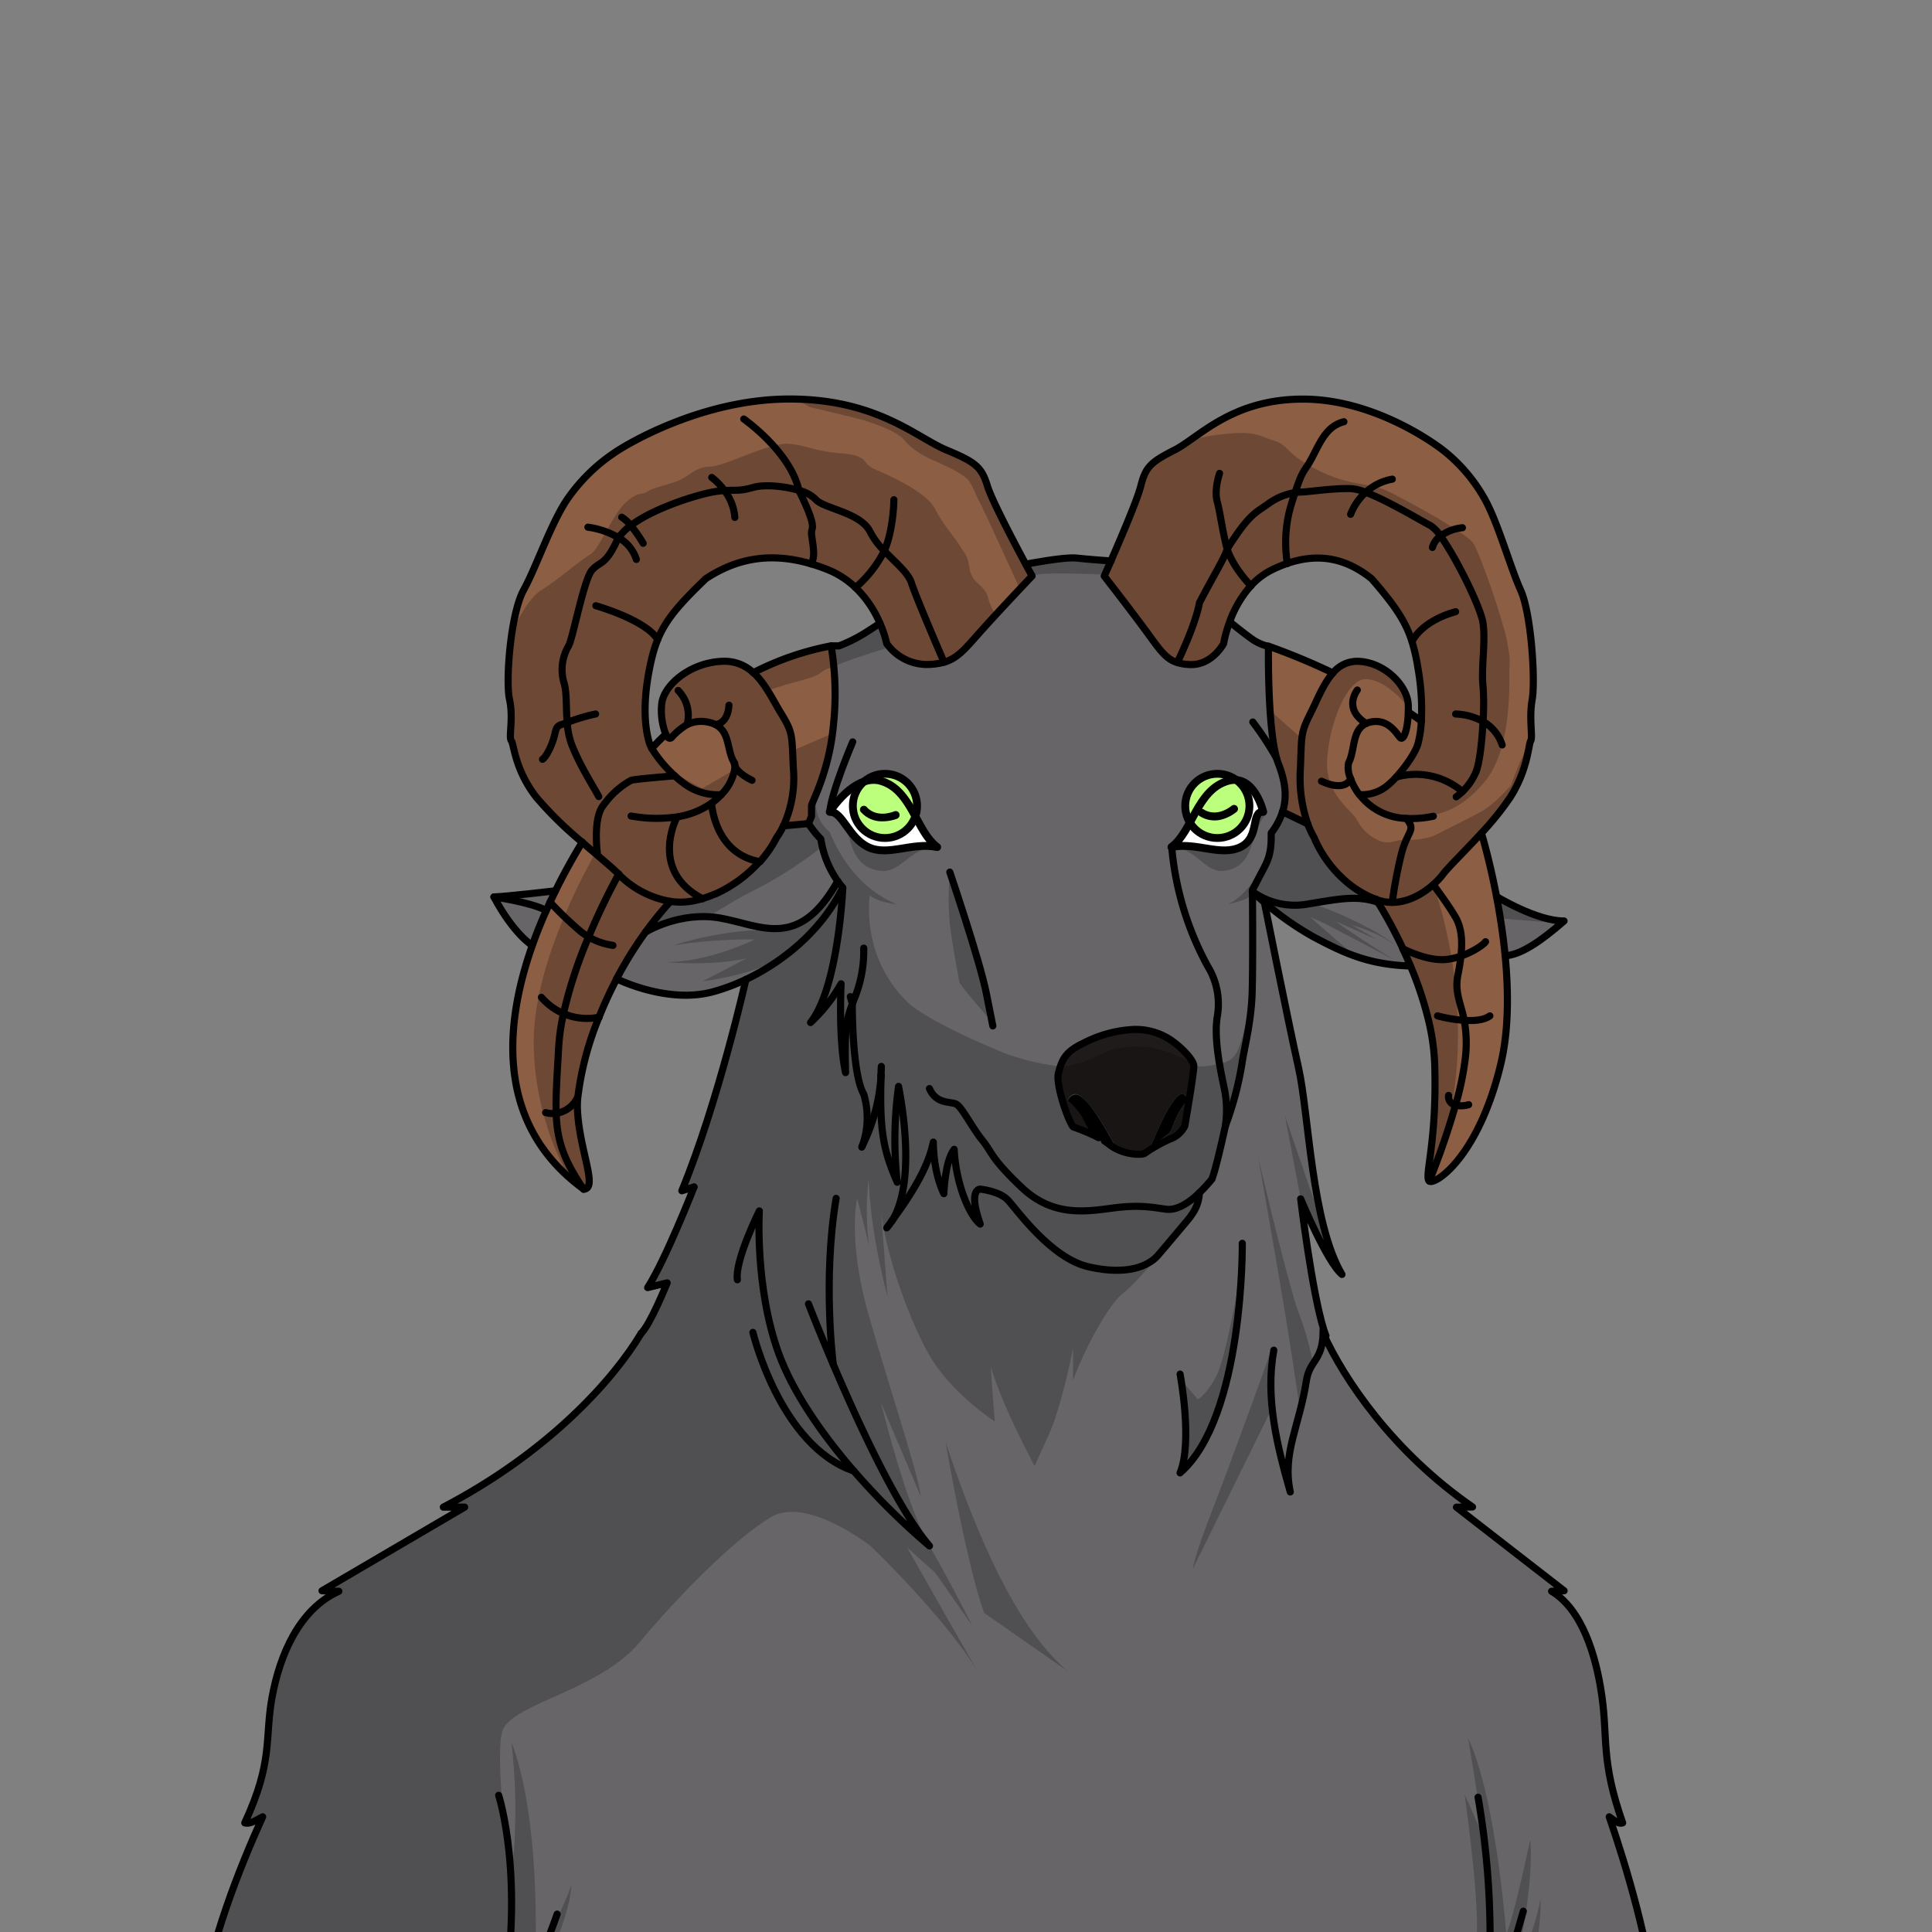 <svg xmlns="http://www.w3.org/2000/svg" xmlns:xlink="http://www.w3.org/1999/xlink" viewBox="0 0 432 432">
  <rect x="0" y="0" width="432" height="432" fill="#808080" stroke="none"/>
  <defs>
    <style>.BUNTAI_GOAT_BODY_BUNTAI_GOAT_BODY_12_cls-1,.BUNTAI_GOAT_BODY_BUNTAI_GOAT_BODY_12_cls-6{fill:none;stroke:#000;stroke-linecap:round;stroke-linejoin:round;}.BUNTAI_GOAT_BODY_BUNTAI_GOAT_BODY_12_cls-1{stroke-width:1.75px;}.BUNTAI_GOAT_BODY_BUNTAI_GOAT_BODY_12_cls-2{isolation:isolate;}.BUNTAI_GOAT_BODY_BUNTAI_GOAT_BODY_12_cls-3{fill:#1f1b1a;}.BUNTAI_GOAT_BODY_BUNTAI_GOAT_BODY_12_cls-4{fill:#8c5e44;}.BUNTAI_GOAT_BODY_BUNTAI_GOAT_BODY_12_cls-5{fill:#676568;}.BUNTAI_GOAT_BODY_BUNTAI_GOAT_BODY_12_cls-6{stroke-width:1.59px;}.BUNTAI_GOAT_BODY_BUNTAI_GOAT_BODY_12_cls-7{fill:#fff;}.BUNTAI_GOAT_BODY_BUNTAI_GOAT_BODY_12_cls-8{clip-path:url(#BUNTAI_GOAT_BODY_BUNTAI_GOAT_BODY_12_clip-path);}.BUNTAI_GOAT_BODY_BUNTAI_GOAT_BODY_12_cls-9{fill:#bbff7c;}.BUNTAI_GOAT_BODY_BUNTAI_GOAT_BODY_12_cls-10{clip-path:url(#BUNTAI_GOAT_BODY_BUNTAI_GOAT_BODY_12_clip-path-2);}.BUNTAI_GOAT_BODY_BUNTAI_GOAT_BODY_12_cls-11{opacity:0.22;mix-blend-mode:multiply;}</style>
    <clipPath id="clip-path">
      <path class="BUNTAI_GOAT_BODY_BUNTAI_GOAT_BODY_12_cls-1" d="M185.53,181.54s5.48-8.71,11.51-6.9c6.85,2.05,7.82,11.3,12.52,14.77-5.62-1.17-11,2.15-15.44,0S188.39,181.39,185.53,181.54Z" />
    </clipPath>
    <clipPath id="clip-path-2">
      <path class="BUNTAI_GOAT_BODY_BUNTAI_GOAT_BODY_12_cls-1" d="M282.46,181.54s-2-8.71-8-6.9c-6.85,2.05-7.82,11.3-12.53,14.77,5.63-1.17,11,2.15,15.45,0S279.6,181.39,282.46,181.54Z" />
    </clipPath>
  </defs>
  <g class="BUNTAI_GOAT_BODY_BUNTAI_GOAT_BODY_12_cls-2">
    <g id="body">
      <path class="BUNTAI_GOAT_BODY_BUNTAI_GOAT_BODY_12_cls-3" d="M249.49,256.5c-.12-.23-2.08-3.88-3.79-6.55s-4-5.31-5.25-5.31a2,2,0,0,0-1.71,1.38,14.47,14.47,0,0,1,3,3.37c1.05,1.82,2,3.71,2,3.71s.87.57,1.95,1.24A42.73,42.73,0,0,0,240,252c-1-.88-4.22-9.47-3.45-12.16s1.34-4.56,5.63-6.59a27.25,27.25,0,0,1,10.62-3,14.07,14.07,0,0,1,9,2.43c2.84,2,5,4.58,5,5.71,0,1.84-2,13.37-2,13.37a5.86,5.86,0,0,1-3.42,3,36.22,36.22,0,0,0-5.58,3.17c-.87.46-5,.32-7.9-2a13.32,13.32,0,0,0-1.1-.8A22.7,22.7,0,0,0,249.49,256.5Zm7.74,0a54.68,54.68,0,0,0,4.46-3.4s.75-1.89,1.57-3.71a13.64,13.64,0,0,1,2.32-3.37s-.34-1.38-1.33-1.38-2.71,2.55-4.08,5.31S257.32,256.27,257.23,256.5Z" />
      <path class="BUNTAI_GOAT_BODY_BUNTAI_GOAT_BODY_12_cls-4" d="M340.09,131.92c-2.39-5.29-5.22-15.63-8.27-20.79a36.54,36.54,0,0,0-8.17-9.77c-2.35-2-16.25-12.16-32.25-12.16s-23.29,8.63-28.73,11.4-6.45,3.86-7.53,8.08c-.75,3-4.55,11.87-6.69,16.76-.87,2-1.47,3.33-1.47,3.33s5.91,7.59,9.61,12.65c2.79,3.81,4.12,5.84,6.67,6.68a11,11,0,0,0,3,.46c4.83.15,7.41-4.68,7.41-4.68a28.53,28.53,0,0,1,1.34-4.83,24.47,24.47,0,0,1,4.71-8.05,15.92,15.92,0,0,1,4.88-3.69,29.62,29.62,0,0,1,3.25-1.35c7.52-2.59,13.58-.88,18.93,3.42,5.17,6,7.54,9.54,9,14a42.26,42.26,0,0,1,1.36,6.06,52.46,52.46,0,0,1,.75,11.74l-2.93-2h0a16,16,0,0,0,0-1.69c-.25-4.21-5.15-9.43-11.18-9.66a7,7,0,0,0-5.69,2.64,145.44,145.44,0,0,0-14.42-6s-.27,17.54,1.83,25.06v0c.14.45.27.87.42,1.24,1.65,4.23,1.85,7.66.89,10.7l5.66,2.72a20.53,20.53,0,0,0,1.44,3.07c2.55,6.23,8,11.81,13.83,13.78h0c0,.05.18.28.41.67a103.53,103.53,0,0,1,5.61,10.41h0c.58,1.23,1.17,2.54,1.74,3.91a79,79,0,0,1,3.89,11.61,49.82,49.82,0,0,1,1.48,10c.61,17.49-2.3,25.32-1.23,26.39s10.89-5.07,16-26.08c1.8-7.47,1.77-16.16,1-24.26-.46-4.75-1.18-9.29-1.93-13.26-1.59-8.32-3.37-14.16-3.37-14.16a65.5,65.5,0,0,0,6.5-8.07c4-6.21,4.09-11.89,4.59-12.65s-.44-5,.32-9.21S342.47,137.21,340.09,131.92Z" />
      <path class="BUNTAI_GOAT_BODY_BUNTAI_GOAT_BODY_12_cls-4" d="M220.89,108.68c-1.3-4.22-2.53-5.32-9.18-8.08s-15.54-11.4-35.07-11.4-36.51,10.12-39.37,12.16a39.35,39.35,0,0,0-10,9.77c-3.74,5.16-7.19,15.5-10.1,20.79s-4.07,20.24-3.15,24.46-.23,8.44.39,9.21.76,6.44,5.59,12.65a83,83,0,0,0,10.18,10c-2.12,3.48-4.16,7.14-6,10.91-.41.84-.82,1.69-1.22,2.55-.28.61-.56,1.22-.83,1.83-1.15,2.57-2.21,5.19-3.13,7.82-7.05,19.94-7.12,41,11.51,54.52,3.26-.21-1.05-8.74-1.43-18a19.42,19.42,0,0,1,.09-2.53,68.21,68.21,0,0,1,4.75-17.95,89.8,89.8,0,0,1,3.94-8.54h0a84.47,84.47,0,0,1,6.46-10.44,81.33,81.33,0,0,1,5.57-6.87,14.85,14.85,0,0,0,5.1-.07,20,20,0,0,0,2.1-.51,22.55,22.55,0,0,0,2.18-.76l.36-.16a3.42,3.42,0,0,0,.34-.13l.08,0a29.3,29.3,0,0,0,9.85-7.21h0a24.88,24.88,0,0,0,3.71-5.38,17.53,17.53,0,0,0,1.54-2.63l5.6-.51.68-1.61v-2.38c0-.69,4-7.67,4.92-18.26a65.42,65.42,0,0,0-.54-17.48,64.38,64.38,0,0,0-17.4,6,9.35,9.35,0,0,0-6.84-2.54c-7.35.23-13.34,5.45-13.65,9.66a14.6,14.6,0,0,0,.91,6.63q-1.58,1.5-3.13,3.17a6.7,6.7,0,0,1-.54-1.23c-.92-3-1.58-8.44.05-16.62s3.78-11.66,12.6-20.1c6.63-4.36,14.15-6.06,23.51-3.3q1.74.51,3.57,1.23a19.54,19.54,0,0,1,6.37,4.07,24.12,24.12,0,0,1,5.47,8,23.41,23.41,0,0,1,1.51,4.52,11.09,11.09,0,0,0,9,4.68,15.21,15.21,0,0,0,3.77-.49c3-.85,4.67-2.88,8-6.65,4.52-5.06,11.74-12.65,11.74-12.65s-.57-1-1.43-2.63C226.93,121.46,221.86,111.83,220.89,108.68Zm-56.68,61.9a1.5,1.5,0,0,1,.15.75A1.46,1.46,0,0,1,164.21,170.58Z" />
      <path class="BUNTAI_GOAT_BODY_BUNTAI_GOAT_BODY_12_cls-5" d="M359.8,406.24c1.56,1.14,2.24,1.63,3,1.36-4.87-13.9-3.32-18.87-4.63-28.24s-4.59-19.59-11.26-23.55l2.8-.11L325.66,337l3.6-.05c-17.79-12.31-28.68-28.46-33.39-38.81h0c0-.27,0-.55,0-.85l.13,0c-2.65-8.38-5.17-29.24-5.17-29.24s5.86,14.15,9.24,16.91c-6.85-11.56-7.36-35.79-9.72-46.23s-7.64-37-7.64-37a66,66,0,0,0,11.05,7.79c7.05,3.77,12.56,6.25,21.7,6.54-.57-1.37-1.16-2.68-1.74-3.91h0a103.53,103.53,0,0,0-5.61-10.41c-.23-.39-.38-.62-.41-.67h0c-5.78-2-11.28-7.55-13.83-13.78a20.53,20.53,0,0,1-1.44-3.07l-5.66-2.72c1-3,.76-6.47-.89-10.7-.15-.37-.28-.79-.42-1.24v0c-2.1-7.52-1.83-25.06-1.83-25.06a10.13,10.13,0,0,1-3.37-1.43c-1.68-1.12-5.21-4-5.21-4a28.53,28.53,0,0,0-1.34,4.83s-2.58,4.83-7.41,4.68a11,11,0,0,1-3-.46c-2.55-.84-3.88-2.87-6.67-6.68-3.7-5.06-9.61-12.65-9.61-12.65s.6-1.34,1.47-3.33c0,0-5.14-.35-7.8-.66s-11.21,1.36-11.21,1.36c.86,1.6,1.43,2.63,1.43,2.63s-7.22,7.59-11.74,12.65c-3.37,3.77-5,5.8-8,6.65a15.21,15.21,0,0,1-3.77.49,11.09,11.09,0,0,1-9-4.68,23.41,23.41,0,0,0-1.51-4.52c-1.37.91-3.34,2.2-4.32,2.76a34,34,0,0,1-4.83,2.3h-1.77a65.42,65.42,0,0,1,.54,17.48c-.92,10.59-4.92,17.57-4.92,18.26v2.38l-.68,1.61-5.6.51a17.53,17.53,0,0,1-1.54,2.63,24.88,24.88,0,0,1-3.71,5.38h0a29.3,29.3,0,0,1-9.85,7.21l-.08,0a3.42,3.42,0,0,1-.34.13l-.36.16a22.55,22.55,0,0,1-2.18.76,20,20,0,0,1-2.1.51,14.85,14.85,0,0,1-5.1.07,81.33,81.33,0,0,0-5.57,6.87,84.47,84.47,0,0,0-6.46,10.44c.27.14,11.49,5.7,21.68,2.87a46.05,46.05,0,0,0,7.23-2.71s-6.18,27.49-14.33,47.26l2.72-.85c-.19.5-6.45,16.43-10.38,22.49l4.37-1.06s-3.81,9.44-5.84,11.29c-6.23,10.35-20.64,26.5-44.2,38.81l4.77.05L72,355.7l3.7.11c-8.82,4-13.15,14-14.91,23.55s.33,14.34-6.13,28.24c1,.27,2-.22,4-1.36-5.25,11.65-11.85,28.3-14,43.46H370.36C368.74,434.54,363.76,417.89,359.8,406.24ZM236.58,239.79c.76-2.68,1.34-4.56,5.63-6.59a27.25,27.25,0,0,1,10.62-3,14.07,14.07,0,0,1,9,2.43c2.84,2,5,4.58,5,5.71,0,1.84-2,13.37-2,13.37a5.86,5.86,0,0,1-3.42,3,36.22,36.22,0,0,0-5.58,3.17c-.87.46-5,.32-7.9-2a13.32,13.32,0,0,0-1.1-.8l-.08,0-1.05-.65-.11-.06A42.73,42.73,0,0,0,240,252C239,251.07,235.81,242.48,236.58,239.79Zm-38.31,34.78c.4-.53.79-1.05,1.15-1.56A11.43,11.43,0,0,1,198.27,274.57Z" />
      <path class="BUNTAI_GOAT_BODY_BUNTAI_GOAT_BODY_12_cls-5" d="M349.74,205.93c-6.06.07-15.11-5.46-15.11-5.46.75,4,1.47,8.51,1.93,13.26C340,213.47,344.23,210.76,349.74,205.93Z" />
      <path class="BUNTAI_GOAT_BODY_BUNTAI_GOAT_BODY_12_cls-5" d="M119,211.39c.92-2.63,2-5.25,3.13-7.82.27-.61.55-1.22.83-1.83.4-.86.81-1.71,1.22-2.55,0,0-10.3,1.22-13.74,1.37C114.9,208.92,119,211.39,119,211.39Z" />
      <path class="BUNTAI_GOAT_BODY_BUNTAI_GOAT_BODY_12_cls-6" d="M284.83,301.9c-1.94,10.74.71,21.27,3.68,31.71-1.84-8.7,2-14.56,3.6-24.86.72-4.67,3.52-4.3,3.74-10.6,0-.27,0-.55,0-.85" />
      <path class="BUNTAI_GOAT_BODY_BUNTAI_GOAT_BODY_12_cls-6" d="M114.91,449.7A144.81,144.81,0,0,0,124.58,428" />
      <path class="BUNTAI_GOAT_BODY_BUNTAI_GOAT_BODY_12_cls-6" d="M111.5,401.43s6.08,18.6.61,48.27" />
      <path class="BUNTAI_GOAT_BODY_BUNTAI_GOAT_BODY_12_cls-6" d="M246.94,255.1a13.32,13.32,0,0,1,1.1.8c2.88,2.3,7,2.44,7.9,2a36.22,36.22,0,0,1,5.58-3.17,5.86,5.86,0,0,0,3.42-3s2-11.53,2-13.37c0-1.13-2.2-3.73-5-5.71a14.07,14.07,0,0,0-9-2.43,27.25,27.25,0,0,0-10.62,3c-4.29,2-4.87,3.91-5.63,6.59S239,251.07,240,252a42.73,42.73,0,0,1,5.67,2.39" />
      <path class="BUNTAI_GOAT_BODY_BUNTAI_GOAT_BODY_12_cls-6" d="M141.12,182.46a31.38,31.38,0,0,0,10,.23,18.13,18.13,0,0,0,8-3.11,15.13,15.13,0,0,0,2.17-1.9" />
      <path class="BUNTAI_GOAT_BODY_BUNTAI_GOAT_BODY_12_cls-6" d="M169.93,192.67a24.88,24.88,0,0,0,3.71-5.38,17.53,17.53,0,0,0,1.54-2.63,25.57,25.57,0,0,0,2.22-12.79c-.38-7.59,0-7.9-2.83-12.49-1.72-2.8-3.42-6.52-6.13-9" />
      <path class="BUNTAI_GOAT_BODY_BUNTAI_GOAT_BODY_12_cls-6" d="M168.44,150.41a9.35,9.35,0,0,0-6.84-2.54c-7.35.23-13.34,5.45-13.65,9.66a14.6,14.6,0,0,0,.91,6.63c.39.8.86,1.14,1.31.74a14.43,14.43,0,0,1,3.47-2.89,7.22,7.22,0,0,1,4.9-.49c5,1.08,3.75,6.14,5.67,9.06a1.5,1.5,0,0,1,.15.75,10.51,10.51,0,0,1-3.09,6.35,12.41,12.41,0,0,1-8.1-2.33,23,23,0,0,1-2.31-1.89,27.59,27.59,0,0,1-5.13-6.13,6.7,6.7,0,0,1-.54-1.23c-.92-3-1.58-8.44.05-16.62s3.78-11.66,12.6-20.1c6.63-4.36,14.15-6.06,23.51-3.3q1.74.51,3.57,1.23a19.54,19.54,0,0,1,6.37,4.07,24.12,24.12,0,0,1,5.47,8,23.41,23.41,0,0,1,1.51,4.52,11.09,11.09,0,0,0,9,4.68,15.21,15.21,0,0,0,3.77-.49c3-.85,4.67-2.88,8-6.65,4.52-5.06,11.74-12.65,11.74-12.65s-.57-1-1.43-2.63c-2.51-4.68-7.58-14.31-8.55-17.46-1.3-4.22-2.53-5.32-9.18-8.08s-15.54-11.4-35.07-11.4-36.51,10.12-39.37,12.16a39.35,39.35,0,0,0-10,9.77c-3.74,5.16-7.19,15.5-10.1,20.79s-4.07,20.24-3.15,24.46-.23,8.44.39,9.21.76,6.44,5.59,12.65a83,83,0,0,0,10.18,10l3.22,2.75c2.33,2,4.19,3.56,4.94,4.39a21.12,21.12,0,0,0,11.54,6.13,14.85,14.85,0,0,0,5.1-.07,20,20,0,0,0,2.1-.51,22.55,22.55,0,0,0,2.18-.76l.36-.16a3.42,3.42,0,0,0,.34-.13l.08,0a29.3,29.3,0,0,0,9.85-7.21" />
      <path class="BUNTAI_GOAT_BODY_BUNTAI_GOAT_BODY_12_cls-6" d="M304,177.68A13.63,13.63,0,0,0,314.42,183a23.32,23.32,0,0,0,6.07-.49" />
      <path class="BUNTAI_GOAT_BODY_BUNTAI_GOAT_BODY_12_cls-6" d="M307.68,201.07c-5.78-2-11.28-7.55-13.83-13.78a20.53,20.53,0,0,1-1.44-3.07" />
      <path class="BUNTAI_GOAT_BODY_BUNTAI_GOAT_BODY_12_cls-6" d="M302,174.14a13.35,13.35,0,0,0,1.95,3.54,9,9,0,0,0,6.63-2.33,18.19,18.19,0,0,0,1.62-1.6c1.93-2.12,4.34-5.4,4.92-7.65a25.9,25.9,0,0,0,.7-4.88,52.46,52.46,0,0,0-.75-11.74,42.26,42.26,0,0,0-1.36-6.06c-1.42-4.5-3.79-8-9-14-5.35-4.3-11.41-6-18.93-3.42a29.62,29.62,0,0,0-3.25,1.35,15.92,15.92,0,0,0-4.88,3.69,24.47,24.47,0,0,0-4.71,8.05,28.53,28.53,0,0,0-1.34,4.83s-2.58,4.83-7.41,4.68a11,11,0,0,1-3-.46c-2.55-.84-3.88-2.87-6.67-6.68-3.7-5.06-9.61-12.65-9.61-12.65s.6-1.34,1.47-3.33c2.14-4.89,5.94-13.76,6.69-16.76,1.08-4.22,2.08-5.32,7.53-8.08s12.72-11.4,28.73-11.4,29.9,10.12,32.25,12.16a36.54,36.54,0,0,1,8.17,9.77c3.05,5.16,5.88,15.5,8.27,20.79s3.33,20.24,2.58,24.46.18,8.44-.32,9.21-.63,6.44-4.59,12.65a65.5,65.5,0,0,1-6.5,8.07c-3.7,4-7.46,7.69-8.51,9.11a16.66,16.66,0,0,1-2.29,2.42c-2.21,1.93-5.49,3.92-9.16,3.9a9.2,9.2,0,0,1-2.18-.26,12.8,12.8,0,0,1-1.43-.41" />
      <path class="BUNTAI_GOAT_BODY_BUNTAI_GOAT_BODY_12_cls-6" d="M292.41,184.22a31.36,31.36,0,0,1-1.64-12.35c.31-7.59,0-7.9,2.32-12.49,1.4-2.76,2.77-6.42,4.93-8.87a7,7,0,0,1,5.69-2.64c6,.23,10.93,5.45,11.18,9.66a16,16,0,0,1,0,1.69c-.06,3.57-1,6.61-1.84,5.68s-2.77-4.45-6.86-3.38a4.94,4.94,0,0,0-.71.25c-3.25,1.45-2.46,6.07-3.93,8.81a5.79,5.79,0,0,0,.46,3.55" />
      <path class="BUNTAI_GOAT_BODY_BUNTAI_GOAT_BODY_12_cls-6" d="M148.86,164.16q-1.58,1.5-3.13,3.17" />
      <path class="BUNTAI_GOAT_BODY_BUNTAI_GOAT_BODY_12_cls-6" d="M175.18,184.66l5.6-.51.68-1.61v-2.38c0-.69,4-7.67,4.92-18.26a65.42,65.42,0,0,0-.54-17.48h1.77a34,34,0,0,0,4.83-2.3c1-.56,2.95-1.85,4.32-2.76" />
      <path class="BUNTAI_GOAT_BODY_BUNTAI_GOAT_BODY_12_cls-6" d="M137.88,218.86a84.47,84.47,0,0,1,6.46-10.44,81.33,81.33,0,0,1,5.57-6.87" />
      <path class="BUNTAI_GOAT_BODY_BUNTAI_GOAT_BODY_12_cls-6" d="M130.21,188.28c-2.12,3.48-4.16,7.14-6,10.91-.41.84-.82,1.69-1.22,2.55-.28.61-.56,1.22-.83,1.83-1.15,2.57-2.21,5.19-3.13,7.82-7.05,19.94-7.12,41,11.51,54.52,3.26-.21-1.05-8.74-1.43-18a19.42,19.42,0,0,1,.09-2.53,68.21,68.21,0,0,1,4.75-17.95,89.8,89.8,0,0,1,3.94-8.54" />
      <path class="BUNTAI_GOAT_BODY_BUNTAI_GOAT_BODY_12_cls-6" d="M168.44,150.41a64.38,64.38,0,0,1,17.4-6" />
      <path class="BUNTAI_GOAT_BODY_BUNTAI_GOAT_BODY_12_cls-6" d="M229.44,126.14s8.55-1.66,11.21-1.36,7.8.66,7.8.66" />
      <path class="BUNTAI_GOAT_BODY_BUNTAI_GOAT_BODY_12_cls-6" d="M274,251.76a72.64,72.64,0,0,0,3.7-13.88c.56-3.82,2-8.94,2.27-15.46.21-6,.11-20.61.08-23.09V199l1.68-3.22c1.69-3.21,2.61-4.49,2.51-9.51a15.47,15.47,0,0,0,2.53-4.74c1-3,.76-6.47-.89-10.7-.15-.37-.28-.79-.42-1.24v0c-2.1-7.52-1.83-25.06-1.83-25.06a10.13,10.13,0,0,1-3.37-1.43c-1.68-1.12-5.21-4-5.21-4" />
      <path class="BUNTAI_GOAT_BODY_BUNTAI_GOAT_BODY_12_cls-6" d="M193.13,212a27.86,27.86,0,0,1-1.84,10.66c-.27.66-.49,1.26-.71,1.82-1.51,4.07-1.72,6.2-1.51,15.36-1.62-7.28-1-19.86-1-19.86a36.28,36.28,0,0,1-6.83,8.66c6.29-8,7.21-30.14,7.21-30.14-.36-.44-.74-.92-1.13-1.47a22,22,0,0,1-3.78-9.42,21.73,21.73,0,0,1-2.76-3.45" />
      <path class="BUNTAI_GOAT_BODY_BUNTAI_GOAT_BODY_12_cls-6" d="M197,240.47a40.2,40.2,0,0,1-4.18,15.7" />
      <path class="BUNTAI_GOAT_BODY_BUNTAI_GOAT_BODY_12_cls-6" d="M197,240.34c0-.61,0-1.24.07-1.89C197.08,239.09,197.05,239.72,197,240.34Z" />
      <path class="BUNTAI_GOAT_BODY_BUNTAI_GOAT_BODY_12_cls-6" d="M197,240.34v.13" />
      <path class="BUNTAI_GOAT_BODY_BUNTAI_GOAT_BODY_12_cls-6" d="M199.46,273c4.62-7.46,3.08-21.72,1.46-30.08a87.06,87.06,0,0,0-.3,21.43c-3.07-7.09-4-11.41-3.6-23.85" />
      <path class="BUNTAI_GOAT_BODY_BUNTAI_GOAT_BODY_12_cls-6" d="M199.42,273a11.43,11.43,0,0,1-1.15,1.56C198.67,274,199.06,273.52,199.42,273Z" />
      <path class="BUNTAI_GOAT_BODY_BUNTAI_GOAT_BODY_12_cls-6" d="M199.42,273l0,0" />
      <path class="BUNTAI_GOAT_BODY_BUNTAI_GOAT_BODY_12_cls-6" d="M268.19,266.7c-.17,3.66-2.17,5.55-4.07,7.85s-5.37,6.34-5.37,6.34c-2,2.14-6.59,4.35-15.24,2.4s-16.25-13-18.19-15-6.14-2.4-6.14-2.4-2.82-.16,0,7.82c-2.51-1.94-5.47-9.21-5.83-16.72-2.09,2.66-2.3,9.92-2.3,9.92s-2.28-4.17-2.36-11.53c-.93,4.53-3.47,9.74-9.23,17.57" />
      <path class="BUNTAI_GOAT_BODY_BUNTAI_GOAT_BODY_12_cls-6" d="M192.69,256.5c.05-.11.11-.22.15-.33a18.56,18.56,0,0,0,.3-11.49c-2.67-4.65-2.56-20.21-2.56-20.21l-.44-1.62" />
      <path class="BUNTAI_GOAT_BODY_BUNTAI_GOAT_BODY_12_cls-6" d="M207.82,243.41c1.59,3.57,4.71,2.81,6,3.48s3.48,5.16,5.83,8.07,1.79,3.89,8.79,10.54,14.32,5.42,20.56,4.6,9.25,0,11.91.3c2,.2,4.5-1,7.29-3.7a34.6,34.6,0,0,0,2.79-3.05c.92-2.29,2.83-11.07,3-11.84a.1.1,0,0,0,0-.05,23.81,23.81,0,0,0-.14-7.89c-.82-4-2.55-11.56-1.63-16.77a16.11,16.11,0,0,0-2.15-11A67.74,67.74,0,0,1,262,189.41" />
      <path class="BUNTAI_GOAT_BODY_BUNTAI_GOAT_BODY_12_cls-6" d="M119,211.39s-4.11-2.47-8.56-10.83c3.44-.15,13.74-1.37,13.74-1.37" />
      <path class="BUNTAI_GOAT_BODY_BUNTAI_GOAT_BODY_12_cls-6" d="M137.87,218.86h0c.27.14,11.49,5.7,21.68,2.87a46.05,46.05,0,0,0,7.23-2.71h0c8.38-4,16.88-10.88,21.66-20.52" />
      <path class="BUNTAI_GOAT_BODY_BUNTAI_GOAT_BODY_12_cls-6" d="M110.45,200.56s8,1.12,11.68,3" />
      <path class="BUNTAI_GOAT_BODY_BUNTAI_GOAT_BODY_12_cls-6" d="M144.34,208.42s7.65-4.75,16.75-3.13,17.48,7.31,26.23-8.27" />
      <line class="BUNTAI_GOAT_BODY_BUNTAI_GOAT_BODY_12_cls-6" x1="286.75" y1="181.5" x2="292.41" y2="184.22" />
      <path class="BUNTAI_GOAT_BODY_BUNTAI_GOAT_BODY_12_cls-6" d="M313.71,212.15a103.53,103.53,0,0,0-5.61-10.41c-.23-.39-.38-.62-.41-.67h0" />
      <path class="BUNTAI_GOAT_BODY_BUNTAI_GOAT_BODY_12_cls-6" d="M331.26,186.31s1.78,5.84,3.37,14.16c.75,4,1.47,8.51,1.93,13.26.77,8.1.8,16.79-1,24.26-5.07,21-14.88,27.15-16,26.08s1.84-8.9,1.23-26.39a49.82,49.82,0,0,0-1.48-10,79,79,0,0,0-3.89-11.61c-.57-1.37-1.16-2.68-1.74-3.91" />
      <path class="BUNTAI_GOAT_BODY_BUNTAI_GOAT_BODY_12_cls-6" d="M336.55,213.73h0c3.46-.26,7.67-3,13.18-7.8-6.06.07-15.11-5.46-15.11-5.46" />
      <path class="BUNTAI_GOAT_BODY_BUNTAI_GOAT_BODY_12_cls-6" d="M280.11,199.4a16.25,16.25,0,0,0,12.19,2.77c7.36-1.22,11.13-2,15.8-.43" />
      <path class="BUNTAI_GOAT_BODY_BUNTAI_GOAT_BODY_12_cls-6" d="M280,199.33l0,0,0,0,0,0c.26.26,1.2,1.13,2.6,2.34a66,66,0,0,0,11.05,7.79c7.05,3.77,12.56,6.25,21.7,6.54" />
      <path class="BUNTAI_GOAT_BODY_BUNTAI_GOAT_BODY_12_cls-6" d="M282.71,201.74s5.29,26.53,7.64,37,2.87,34.67,9.72,46.23c-3.38-2.76-9.24-16.91-9.24-16.91s2.52,20.86,5.17,29.24c.17.51.33,1,.49,1.38" />
      <path class="BUNTAI_GOAT_BODY_BUNTAI_GOAT_BODY_12_cls-6" d="M277.78,278s.41,38.86-13.91,51.34c2.86-6.95,0-22.09,0-22.09" />
      <path class="BUNTAI_GOAT_BODY_BUNTAI_GOAT_BODY_12_cls-6" d="M190.91,328.92c-7.39-8.54-13.75-17.88-16.83-26.4-5.32-14.73-4.29-31.76-4.29-31.76s-5.53,11.1-4.91,15.4" />
      <path class="BUNTAI_GOAT_BODY_BUNTAI_GOAT_BODY_12_cls-6" d="M180.78,291.55s2.2,5.72,5.55,13.57c5.61,13.17,14.45,32.35,21.5,40.55a156.65,156.65,0,0,1-16.91-16.75" />
      <path class="BUNTAI_GOAT_BODY_BUNTAI_GOAT_BODY_12_cls-6" d="M168.35,297.92s6.06,25.39,22.56,31h0" />
      <path class="BUNTAI_GOAT_BODY_BUNTAI_GOAT_BODY_12_cls-6" d="M186.33,305.12s-2.44-18.76.63-37.17" />
      <path class="BUNTAI_GOAT_BODY_BUNTAI_GOAT_BODY_12_cls-6" d="M283.6,144.47a145.44,145.44,0,0,1,14.42,6" />
      <line class="BUNTAI_GOAT_BODY_BUNTAI_GOAT_BODY_12_cls-6" x1="314.93" y1="159.22" x2="317.86" y2="161.22" />
      <path class="BUNTAI_GOAT_BODY_BUNTAI_GOAT_BODY_12_cls-6" d="M212.38,195s6.59,19.41,8.13,26.92L222,229.4" />
      <path class="BUNTAI_GOAT_BODY_BUNTAI_GOAT_BODY_12_cls-6" d="M190.67,165.89s-4.75,11.12-5.14,15.65" />
      <path class="BUNTAI_GOAT_BODY_BUNTAI_GOAT_BODY_12_cls-6" d="M211.09,148.07s-6.23-14.39-7.3-17.76c-.72-2.24-3.58-4.54-6.06-7.14a17,17,0,0,1-3.15-4.22c-2.14-4.44-10.58-5.21-12.27-7.36a7.8,7.8,0,0,0-3.65-1.92c-3.26-1-7.74-1.39-10.22-.69-3.14.9-3.77.52-6.46.72-.54,0-1.17.1-1.91.2-3.51.49-13.62,3.54-19,7.59a11.34,11.34,0,0,0-2.73,2.72,6.08,6.08,0,0,0-.42.74c-2.65,5.67-3.78,4.45-5.59,6.59s-4.27,15.34-5.19,16.88a10.43,10.43,0,0,0-1.07,8.13c.72,2.18.47,5.64.75,9a17.73,17.73,0,0,0,.93,4.71c1.69,4.49,4.61,9.09,6.14,11.85" />
      <path class="BUNTAI_GOAT_BODY_BUNTAI_GOAT_BODY_12_cls-6" d="M263.26,148.1s4-8.13,4.95-13.35c3.53-6.75,5.63-10,6.19-12h0c5-8,6.49-8.12,9.2-10.12a14.2,14.2,0,0,1,6-2.5,9,9,0,0,1,1.25-.1c1.49,0,7.32-.92,11.3-.77a11,11,0,0,1,3.2.81c4.9,1.84,12.19,6.25,14.55,7.47a8.23,8.23,0,0,1,2.2,2.32c3.62,5,9,16,9.51,19.47.61,4.29-.46,10.12,0,14.11a56.41,56.41,0,0,1,0,7.86c-.23,4.49-.77,9.34-1.58,11.31A13.22,13.22,0,0,1,327,177a13.52,13.52,0,0,1-1.39,1.17" />
      <path class="BUNTAI_GOAT_BODY_BUNTAI_GOAT_BODY_12_cls-6" d="M280.13,161.44a69.41,69.41,0,0,1,5.3,8.09l0,0" />
      <path class="BUNTAI_GOAT_BODY_BUNTAI_GOAT_BODY_12_cls-6" d="M191.29,131.38a26.4,26.4,0,0,0,6.44-8.21c2.07-4.6,2.15-11.43,2.15-11.43" />
      <path class="BUNTAI_GOAT_BODY_BUNTAI_GOAT_BODY_12_cls-6" d="M166.31,93.69s10.38,7.22,12.35,16h0c2.27,4.67,3.4,7.54,2.89,8.76s1.25,5.46-.2,7.64" />
      <path class="BUNTAI_GOAT_BODY_BUNTAI_GOAT_BODY_12_cls-6" d="M159.15,106.76A14.49,14.49,0,0,1,162,109.7a11.22,11.22,0,0,1,2.31,6" />
      <path class="BUNTAI_GOAT_BODY_BUNTAI_GOAT_BODY_12_cls-6" d="M131.46,117.88a18.74,18.74,0,0,1,6.83,2.33,8.54,8.54,0,0,1,4,4.88" />
      <path class="BUNTAI_GOAT_BODY_BUNTAI_GOAT_BODY_12_cls-6" d="M143.81,121.48a30.21,30.21,0,0,0-2.79-4,8.19,8.19,0,0,0-2-1.83" />
      <path class="BUNTAI_GOAT_BODY_BUNTAI_GOAT_BODY_12_cls-6" d="M133.23,135.44s11.26,3.19,13.83,7.58" />
      <path class="BUNTAI_GOAT_BODY_BUNTAI_GOAT_BODY_12_cls-6" d="M121.31,169.78s.82-.41,2-3.27.59-4,2.24-4.5c.36-.11.75-.25,1.17-.41a39.53,39.53,0,0,1,6.46-1.95" />
      <path class="BUNTAI_GOAT_BODY_BUNTAI_GOAT_BODY_12_cls-6" d="M133.58,190.85s-1-7.43,1.13-10.52c.27-.39.56-.76.86-1.13a18.24,18.24,0,0,1,5.55-4.72c.95-.3,9.74-1,9.74-1" />
      <path class="BUNTAI_GOAT_BODY_BUNTAI_GOAT_BODY_12_cls-6" d="M151.2,183.08s-6,11.74,5.91,17.89" />
      <path class="BUNTAI_GOAT_BODY_BUNTAI_GOAT_BODY_12_cls-6" d="M159.1,179.58s.59,11.33,10.82,13.09h0" />
      <path class="BUNTAI_GOAT_BODY_BUNTAI_GOAT_BODY_12_cls-6" d="M164.21,170.58a1.46,1.46,0,0,0,.15.75c.31.72,1.22,1.87,3.79,3.15" />
      <path class="BUNTAI_GOAT_BODY_BUNTAI_GOAT_BODY_12_cls-6" d="M160,162s2.71,0,3-4.32" />
      <path class="BUNTAI_GOAT_BODY_BUNTAI_GOAT_BODY_12_cls-6" d="M151.63,154.39a7.91,7.91,0,0,1,2,7.62" />
      <path class="BUNTAI_GOAT_BODY_BUNTAI_GOAT_BODY_12_cls-6" d="M287.86,126a29.3,29.3,0,0,1,1.08-13.87c.23-.72.43-1.36.62-1.93,1.85-5.6,2.06-4.56,3.73-7.7,1.85-3.45,3.23-7.21,7.21-8.2" />
      <path class="BUNTAI_GOAT_BODY_BUNTAI_GOAT_BODY_12_cls-6" d="M279.73,131s-3.91-3.87-5.33-8.22c-.09-.3-.17-.59-.24-.89-1.11-4.7-1.27-7.08-2-9.76s.54-6.29.54-6.29" />
      <path class="BUNTAI_GOAT_BODY_BUNTAI_GOAT_BODY_12_cls-6" d="M311.32,107.14a11.85,11.85,0,0,0-6,3A12.89,12.89,0,0,0,302,115" />
      <path class="BUNTAI_GOAT_BODY_BUNTAI_GOAT_BODY_12_cls-6" d="M315.75,143.42s1.89-4.47,9.73-6.65" />
      <path class="BUNTAI_GOAT_BODY_BUNTAI_GOAT_BODY_12_cls-6" d="M320.29,122.41a4.62,4.62,0,0,1,1.77-2.52A10.07,10.07,0,0,1,327,118" />
      <path class="BUNTAI_GOAT_BODY_BUNTAI_GOAT_BODY_12_cls-6" d="M325.48,159.65a13.66,13.66,0,0,1,6.13,1.68,9.34,9.34,0,0,1,4.28,5.24" />
      <path class="BUNTAI_GOAT_BODY_BUNTAI_GOAT_BODY_12_cls-6" d="M312.24,173.75A16,16,0,0,1,327,177" />
      <path class="BUNTAI_GOAT_BODY_BUNTAI_GOAT_BODY_12_cls-6" d="M311.3,201.74s.63-5,2-10.59,3.47-5.3,1.16-8.16" />
      <path class="BUNTAI_GOAT_BODY_BUNTAI_GOAT_BODY_12_cls-6" d="M302,174.13h0c-.07.21-1.15,3-6.52.55" />
      <path class="BUNTAI_GOAT_BODY_BUNTAI_GOAT_BODY_12_cls-6" d="M303.5,154.29s-3.35,4.17,2,7.48" />
      <path class="BUNTAI_GOAT_BODY_BUNTAI_GOAT_BODY_12_cls-6" d="M138.37,195.42a147.39,147.39,0,0,0-6.77,14.11A100,100,0,0,0,126,226.62a47.76,47.76,0,0,0-1.08,7.53c-.35,6.37-.69,10.95-.56,14.78.21,6.14,1.64,10.37,6.14,17" />
      <path class="BUNTAI_GOAT_BODY_BUNTAI_GOAT_BODY_12_cls-6" d="M319.6,264.07a173.26,173.26,0,0,0,5.87-17,63.94,63.94,0,0,0,2.22-10.84,28.1,28.1,0,0,0-.29-8.06c-.77-4.09-2.22-6.21-1.38-10.31.3-1.5.52-2.86.65-4.1.42-3.84,0-6.54-1.19-8.63-1.58-2.76-5-7.32-5-7.32" />
      <path class="BUNTAI_GOAT_BODY_BUNTAI_GOAT_BODY_12_cls-6" d="M123,201.74a83,83,0,0,0,7,6.68c.59.42,1.12.79,1.65,1.11a15.29,15.29,0,0,0,5.41,1.86" />
      <path class="BUNTAI_GOAT_BODY_BUNTAI_GOAT_BODY_12_cls-6" d="M121.06,223a13.54,13.54,0,0,0,5,3.66,13.17,13.17,0,0,0,7.91.78" />
      <path class="BUNTAI_GOAT_BODY_BUNTAI_GOAT_BODY_12_cls-6" d="M122,248.78a6,6,0,0,0,2.35.15,6.2,6.2,0,0,0,4.8-3.58" />
      <path class="BUNTAI_GOAT_BODY_BUNTAI_GOAT_BODY_12_cls-6" d="M313.71,212.15h0c.3.15,5.59,2.86,9.77,2.38a14.46,14.46,0,0,0,3.18-.75c2.92-1,5.2-2.67,5.51-3.21" />
      <path class="BUNTAI_GOAT_BODY_BUNTAI_GOAT_BODY_12_cls-6" d="M321.44,227.15a30.35,30.35,0,0,0,6,1c2.12.13,4.32,0,5.7-1" />
      <path class="BUNTAI_GOAT_BODY_BUNTAI_GOAT_BODY_12_cls-6" d="M328.4,247a5.4,5.4,0,0,1-2.93.11,1.92,1.92,0,0,1-1.57-2.17" />
      <path class="BUNTAI_GOAT_BODY_BUNTAI_GOAT_BODY_12_cls-6" d="M155.19,265.42h0c-.19.5-6.45,16.43-10.38,22.49l4.37-1.06s-3.81,9.44-5.84,11.29" />
      <path class="BUNTAI_GOAT_BODY_BUNTAI_GOAT_BODY_12_cls-6" d="M166.79,219s-6.18,27.49-14.33,47.26l2.72-.85" />
      <path class="BUNTAI_GOAT_BODY_BUNTAI_GOAT_BODY_12_cls-6" d="M295.87,298.15c4.71,10.35,15.6,26.5,33.39,38.81l-3.6.05,24.08,18.69-2.8.11c6.67,4,9.93,14,11.26,23.55s-.24,14.34,4.63,28.24c-.79.27-1.47-.22-3-1.36,4,11.65,8.94,28.3,10.56,43.46H44.73c2.13-15.16,8.73-31.81,14-43.46-2.07,1.14-3,1.63-4,1.36,6.46-13.9,4.4-18.87,6.13-28.24s6.09-19.59,14.91-23.55L72,355.7,103.9,337,99.13,337c23.56-12.31,38-28.46,44.2-38.81" />
      <path class="BUNTAI_GOAT_BODY_BUNTAI_GOAT_BODY_12_cls-6" d="M340.62,427.35q-3.22,11.17-6.47,22.35" />
      <path class="BUNTAI_GOAT_BODY_BUNTAI_GOAT_BODY_12_cls-6" d="M330.5,401.87a183.35,183.35,0,0,1,1.94,47.83" />
      <path class="BUNTAI_GOAT_BODY_BUNTAI_GOAT_BODY_12_cls-7" d="M197,174.64c-6-1.81-11.51,6.9-11.51,6.9,2.86-.15,4.17,5.73,8.59,7.87s9.82-1.17,15.44,0C204.86,185.94,203.89,176.69,197,174.64Z" />
      <path class="BUNTAI_GOAT_BODY_BUNTAI_GOAT_BODY_12_cls-7" d="M274.47,174.64c-6.85,2.05-7.82,11.3-12.53,14.77,5.63-1.17,11,2.15,15.45,0s2.21-8,5.07-7.87C282.46,181.54,280.49,172.83,274.47,174.64Z" />
      <g class="BUNTAI_GOAT_BODY_BUNTAI_GOAT_BODY_12_cls-8">
        <circle class="BUNTAI_GOAT_BODY_BUNTAI_GOAT_BODY_12_cls-9" cx="197.88" cy="180.2" r="7.18" />
        <circle class="BUNTAI_GOAT_BODY_BUNTAI_GOAT_BODY_12_cls-1" cx="197.88" cy="180.2" r="7.18" />
        <path d="M197.28,183.65a6.21,6.21,0,0,1-4.91-2.23.88.88,0,0,1,1.41-1c.09.12,2,2.57,6.18,1a.87.87,0,0,1,1.13.5.88.88,0,0,1-.5,1.14A9.22,9.22,0,0,1,197.28,183.65Z" />
      </g>
      <path class="BUNTAI_GOAT_BODY_BUNTAI_GOAT_BODY_12_cls-1" d="M185.53,181.54s5.48-8.71,11.51-6.9c6.85,2.05,7.82,11.3,12.52,14.77-5.62-1.17-11,2.15-15.44,0S188.39,181.39,185.53,181.54Z" />
      <g class="BUNTAI_GOAT_BODY_BUNTAI_GOAT_BODY_12_cls-10">
        <circle class="BUNTAI_GOAT_BODY_BUNTAI_GOAT_BODY_12_cls-9" cx="272.2" cy="180.2" r="7.18" />
        <circle class="BUNTAI_GOAT_BODY_BUNTAI_GOAT_BODY_12_cls-1" cx="272.2" cy="180.2" r="7.18" />
        <path d="M273.49,183.15a6.24,6.24,0,0,1-5.34-.73.88.88,0,0,1-.17-1.23.87.87,0,0,1,1.22-.18c.12.09,2.69,1.88,6.2-.84a.88.88,0,0,1,1.23.16.87.87,0,0,1-.16,1.23A9.08,9.08,0,0,1,273.49,183.15Z" />
      </g>
      <path class="BUNTAI_GOAT_BODY_BUNTAI_GOAT_BODY_12_cls-1" d="M282.46,181.54s-2-8.71-8-6.9c-6.85,2.05-7.82,11.3-12.53,14.77,5.63-1.17,11,2.15,15.45,0S279.6,181.39,282.46,181.54Z" />
      <path d="M264.25,244.64c1,0,1.33,1.38,1.33,1.38a13.64,13.64,0,0,0-2.32,3.37c-.82,1.82-1.57,3.71-1.57,3.71a54.68,54.68,0,0,1-4.46,3.4c.09-.23,1.61-3.88,2.94-6.55S263.26,244.64,264.25,244.64Z" />
      <path d="M245.7,250c1.71,2.67,3.67,6.32,3.79,6.55a22.7,22.7,0,0,1-2.55-1.4l-.08,0c-.35-.24-.7-.45-1.05-.65l-.11-.06c-1.08-.67-1.95-1.24-1.95-1.24s-1-1.89-2-3.71a14.47,14.47,0,0,0-3-3.37,2,2,0,0,1,1.71-1.38C241.73,244.64,243.94,247.19,245.7,250Z" />
      <path d="M246.86,255.05l-1.05-.65C246.16,254.6,246.51,254.81,246.86,255.05Z" />
      <g class="BUNTAI_GOAT_BODY_BUNTAI_GOAT_BODY_12_cls-11">
        <path d="M222.44,137.15a12.34,12.34,0,0,1-1.53-3.67c-.81-2.77-3.58-3-4.09-6.24s-.71-2.76-2.14-5.12-3.48-4.29-5.63-8.38-11.15-7.77-13.8-9-.8-2.86-7.15-3.38-7.48-1.73-11.67-2.14-14.52,5.11-17.59,5.11-4.6,1.94-6.85,3-5.93,1.63-7.16,2.55-2.05-.2-5,2.56S134,122.84,131.94,124,124.27,130,121,132s-6.36,9.06-6.36,9.06-1.25,9.15-.59,15.28-.77,7.26,1.48,14.22,10,13.62,13.39,16.55,10.39,10.8,14.48,12.64,12,4.61,21.06-2.45,10.59-12.17,12-16.57,1-15.24-.1-17.89-2.66-6.34-2.66-6.34-3.5-5.68-5.33-6.6-8-2.05-11.14-1.28-6.72,4-6.72,4l-2,2.6-.1,4.5.71,5.11a10.75,10.75,0,0,0,3.79-2.35c1.23-1.43,4.6-1.84,6.9-.21s3.07,4.35,3.89,7-.62,7.92-1.79,8.41l-1.18.48s-11.53-5.57-13.23-8-3.9-7.78-3.9-11.61,2.81-17.49,7.88-23.32,12.79-10.79,19-10.68,14.83,2,18.1,4.7,7.17,6.39,7.37,8.46,2.48,5.71,2.48,5.71a13.25,13.25,0,0,0,1.09,2.63c.26.07,5.8,3.95,11.42,1.73s6.73-6.19,7.3-6.36S222.44,137.15,222.44,137.15Z" />
        <path d="M247,128.77s12.08,18.61,15.61,19.43,8.23-1,9-1.66,2.36-2.07,2.36-2.07,1-12.68,10.13-16.31,11.22-4,16.67-1.89,10.4,7.64,12.14,11a76.57,76.57,0,0,1,3.3,7.49s3.21,12.68,1.66,18.06-4.41,12.67-8.65,13.5-5.22.92-5.22.92,1,4.08,8.71,5.08,13.6-.68,19.32-7.58,5.47-20.46,5.47-24.14.35-2.21-.44-6.83S331,124,329.52,121.61s-13.19-8.69-18.31-11.35-8.59-1.23-16.26-5-6.64-5.73-10.12-6.75-3.89-2.35-12.17-1.33-9.28,2.54-11.84,4.46-4,1.56-4.9,4.6-2.47,7.85-4.12,12.34A89.58,89.58,0,0,1,247,128.77Z" />
        <path d="M314.64,157.86s-4.42-5.78-9.1-6-8.59,11.2-8.8,18.56,5.58,10.79,6.75,13a9.76,9.76,0,0,0,5.32,4.71c2.2.76,3.59-.61,5.83-.33a18,18,0,0,0,5.84-.85s7.86-3.91,10.78-5.51,6.64-5.89,6.64-5.89a57.87,57.87,0,0,1,2.71-6.7c1.33-2.53,2-4.21,1.86-3.76a36.45,36.45,0,0,1-7.38,16.95,118.36,118.36,0,0,1-15.48,16.44c-2.16,1.92-5.48,4.22-9.88,3.2s-10.19-5.83-11.1-6.93-5.22-6.76-5.93-9.89-2.51-8.14-2.3-11.77,0-6.31.48-8,3.92-8.8,5.1-11.21,3.85-6,8-5.89,5.95,1.92,5.95,1.92l2.9,1.95A8,8,0,0,1,314.64,157.86Z" />
        <path d="M186.35,163.9,176.89,168s.87,9-.25,12.59-1.46,4.44-1.46,4.44l5.39-.8s1-3.36,1.23-3.94,1.17-3.14,1.17-3.14,2.67-7.62,2.87-9.05S186.35,163.9,186.35,163.9Z" />
        <polygon points="164.16 172.13 155.47 177.19 160.37 178.47 163.49 176.27 164.16 172.13" />
        <path d="M133.07,190.85s-12.4,21.06-13.61,39.06,7.77,35.88,10.69,35.73c1.49-.72,1.62-.84,1-4s-2.7-13.79-.24-23.31,4-16.75,9.95-25,8.35-11.61,8.35-11.61-7.37-2.15-10.84-5.42A72.84,72.84,0,0,1,133.07,190.85Z" />
        <path d="M283.6,158.53l7.93,7s.27,16.69,1.07,19c-3.72-2-6.24-3.27-6.24-3.27a18.24,18.24,0,0,0,.39-7.39c-.64-4-1.31-6.77-1.31-6.77A19.67,19.67,0,0,1,283.6,158.53Z" />
        <path d="M320.48,197.82s13,34-.88,66.25c.64-8.83,1.7-21.06.95-29.86s-6.17-20.8-6.17-20.8l-6.13-12.14a8.82,8.82,0,0,0,7.2-.46A40.26,40.26,0,0,0,320.48,197.82Z" />
        <path d="M181.2,185.07l3.07,3.91a92.25,92.25,0,0,1-14,9.23,108.48,108.48,0,0,0-11.35,6.49l-13.72,3,4.21-6.63s6.84,2,14.29-3.37,8.93-7.88,8.93-7.88,3.06-5.31,2.68-5.11a47.22,47.22,0,0,0,4.94-.35Z" />
        <path d="M187,197.64s-3.19,10.36-13,10.17a78.22,78.22,0,0,0-23.47,3.58,111,111,0,0,1,18.24-1.32s-10.13,5.06-19.86,5.06c11.28.92,18-.84,18-.84s-9.12,4.83-9.74,5.06,10.1-1.26,14.93-4A54.69,54.69,0,0,0,177.7,212s2-2.55,5.58-6.57,4.91-5.59,4.63-5.89A12.69,12.69,0,0,1,187,197.64Z" />
        <path d="M293.41,202a87.46,87.46,0,0,1,11.08,4.71c6.06,3.06,7.75,4.9,7.75,4.9s-2.61-2.56-10-4.8c3.76,2.12,5.42,3.19,5.42,3.19s-3.73-1.68-9-4c4,3,13,8.59,13,8.59s-14.11-7.44-15.72-8.21-2.92-1.3-2.92-1.3,5.91,5.31,10,8.64c-11.56-5.51-17.09-10.13-19-11.61s-3.81-2.72-3.81-2.72a41.75,41.75,0,0,0,3.17-7.07,35.27,35.27,0,0,0,.81-6l1.65-2.65,1.46-1.62,4.95,2.72s2.34,7,7.8,11.4,5.68,4.21,5.45,4.36S300.54,201.81,293.41,202Z" />
        <path d="M347.78,206.35c-.19,0-12.54-1-12.54-1l-1-4.45,6.59,3.38Z" />
        <path d="M277.77,282.7s-3.5,20.64-5.8,25-4.14,5.21-4.14,5.21l-3-3.53s1.38,11.66-1.31,19c4.22-2.84,9.09-9,10.83-18.91S277.77,282.7,277.77,282.7Z" />
        <path d="M196.65,251.26s-4.29,13.42-2.3,27.23C192,269.2,191.67,268,191.67,268s-2.23,9,2.49,25.72,11.11,35.54,11.72,40.86L197,313.66s5.42,22.5,10.84,32,9.51,17.79,9.51,17.79l-8.22-11.77-36-32.38L157,304l-9.16-6.67-5.53,1.05s5.13-5,6.45-11.81l-3.5.83s6.63-11.59,10-21.95l-2.73.86s4.32-11.32,7.65-22.45,6.57-24.77,6.57-24.77a27.94,27.94,0,0,0,11.81-7.75,110.73,110.73,0,0,0,10-12.39s.25,5.22-1.69,14.47-4.49,13.7-4.49,13.7L188,221l.14,8,2.81.41A31.85,31.85,0,0,0,192,239.83a54.57,54.57,0,0,1,1.79,9.56s-.05,3.27,0,3.12,2.87-6.34,2.77-6.19S196.65,251.26,196.65,251.26Z" />
        <path d="M220.07,360.67s-3.4-8.25-8.62-38.16c9.05,27.15,17.89,43.15,27.28,51.16Z" />
        <path d="M196.88,237.94a21.77,21.77,0,0,0-2.2,7.62c-.25,3.93-.47,6.06-.47,6.06s3.34-6.24,3.34-6.84S196.88,237.94,196.88,237.94Z" />
        <polygon points="287.32 249.49 296.66 276.71 296.31 278.24 290.83 268.02 287.32 249.49" />
        <path d="M284.17,302.14S276,325,271.33,337s-4.57,13.72-4.57,13.72l17.64-35.81Z" />
        <path d="M290.61,315s-1.69-12.62-5.47-34.41l-3.79-21.78s6.7,28.53,9.08,34.87a64.39,64.39,0,0,1,3.15,11.08,51.57,51.57,0,0,0-1.4,5.13A34.51,34.51,0,0,1,290.61,315Z" />
        <path d="M272.67,237.85s-4.44,1.19-5.81.23c-7.85-5.2-15.83-4.85-21.15-2.14s-8.73,2.51-8.73,2.51a55.09,55.09,0,0,1-12.26-2.92c-5-2.07-19.54-8.13-23.92-13.34s-7.45-9.2-7.45-9.2l-.81,2.81s-3.87-6-4.4-12.17a154.24,154.24,0,0,1-5.34,22.43l5.15-4.38v10.9l2.8-5s1,12.83,2,16.26a33.73,33.73,0,0,1,1.16,6.75l.31,2.47,2.83-7.48s.57,11.71,2.38,15,1.19,1.07,1.19,1.07-.81-8.59.82-15c.92,9.25,3.12,17-1.17,25.29l8.23-13.33,2.58,7.78,1.77-8.7,2.21,8.66L218,273s-.3-7.12,1.3-7.08,5.61,2,5.61,2,6.08,7.67,9.86,11.1,10.74,5.26,15.34,5,7.89-1.5,12-7.14,5.46-7.36,5.46-7.36-.16-1.35-.16-1.56,3.28-2.71,4.35-6,3.48-15.44,3.53-15.7,4.2-16.36,4.71-22.39C277.06,233.9,277.38,237.05,272.67,237.85Z" />
        <path d="M262.14,276.92s-7.07,9.13-11.11,12.35S241,305.18,239.94,308.76v-7.37s-2.46,12.93-5.53,19.66l-3.07,6.73s-7.15-13.14-9.81-22.22c.61,9.23.92,12.3.92,12.3s-10.28-6.65-15.11-15.65S198,279.8,197,270.76l1.44,19.08s-4.74-17-4.21-31c.93-11.25,2.06-13.86,2.06-13.86l11,1.79s5.12,3.28,6.7,5.68,6.9,7,6.9,7a117.48,117.48,0,0,0,12.68,12.63c7.93,6.86,10,8.39,11.41,8.85s4.19,1.89,7.46,1.12S262.14,276.92,262.14,276.92Z" />
        <path d="M248,128.54s-15.6-.82-17.1.23a16.36,16.36,0,0,1-2.44,1.46l-.56,1.15S220,114,219.05,112.28s-1.23-3.07-2.46-4.83-8.1-4.6-8.1-4.6-4.25-1.84-6.16-4.3-8.29-4.22-8.75-4.45S181,91,181,91l-3.07-1.83A31.67,31.67,0,0,1,190.32,91c6.67,2.35,10.08,3.45,14.3,5.81s6.94,3.63,9.06,4.64a46.5,46.5,0,0,1,5.19,2.9c1.1.73,1.61,3.38,2.73,5.55s6.19,13.44,6.19,13.44l2,2.75s8.82-1.43,12.82-1.1,6.74.46,6.74.46Z" />
        <path d="M199.87,144.42S188,148,186.45,149.13c-3.27.81-2.29,1.32-4.52,2.14S176,153,176,153l-4.39,1.38-4.1-4s8.67-3.62,12.69-4.65a44.13,44.13,0,0,1,7.1-1.34,5.79,5.79,0,0,0,1.13-.31l9.1-5.42Z" />
        <path d="M187.32,182.28a22.94,22.94,0,0,1,2.81,5.86c.85,3,2.37,6.13,6.86,6.59s6.56-5.26,12.32-5.32c-7.92.37-8.87,1.33-11.76,1a8.22,8.22,0,0,1-4.41-1.59A27.71,27.71,0,0,1,190.9,187C190.75,186.75,188.87,182.63,187.32,182.28Z" />
        <path d="M282.78,182.28a23.51,23.51,0,0,0-2.67,5.86c-.79,3-2.24,6.13-6.49,6.59s-6.22-5.27-11.68-5.32c7.51.37,8.41,1.33,11.15,1a7.48,7.48,0,0,0,4.17-1.59,27.64,27.64,0,0,0,2.13-1.87C279.53,186.75,281.31,182.63,282.78,182.28Z" />
        <path d="M212.37,195.43a62.89,62.89,0,0,0,0,11c.57,5.11,2,12.06,2.1,13s7.38,9.09,7.38,9.09S217.44,205.34,212.37,195.43Z" />
        <path d="M182.49,178.47a8.33,8.33,0,0,0,3,7.52c2.61,6.34,7.16,12.88,15,16.21-4.65-.57-6-2-6-2s-2.4,14.69,9.82,25.12c-7.21,4.69-10.5-1.65-10.5-1.65l-6.58-13.9.63-11.1-1.6-3.12L183,187.42l-2.26-3.27V182Z" />
        <path d="M281.66,195s-3.58,5.93-7.16,7.16c4-.72,5.6-2,5.6-2Z" />
        <path d="M152,293.82l-7.86,3.35a46.29,46.29,0,0,1-8.24,11.12c-5.71,5.83-20.34,19.92-36.33,28.44l3.12.27s1.52.8-9.43,6.5S72,355.7,72,355.7l2.18.33s-8.33,6.24-10.78,14.35a124,124,0,0,0-4.14,22.46c-.64,6.06-4.48,15.09-4.48,15.09l3.66-1.15a125.31,125.31,0,0,0-7.66,19.14,219.11,219.11,0,0,0-5.61,23.78h71.59s10.43-17.94,11-28.2a63.86,63.86,0,0,1-8.05,15.5s1.29-30.29-5.35-47.42c2.1,18.06-.23,31.11-.23,31.11s-3.58-27.15-1.85-33.44,21.54-9.08,30.63-19.92,21.43-23.3,29.47-28.08,22.25,6.42,22.25,6.42,17.83,17,24.7,29.35c-12.23-21.44-16.45-28.91-16.45-28.91L191.63,326Z" />
        <path d="M327.48,401.23s2.89,20.16,2.78,29.94-.57,18.53-.57,18.53h9.91s5-12.47,4.89-25.17A52.43,52.43,0,0,1,338.9,440s4.19-17.94,3.26-28.66c-3.73,17.59-5.36,21.2-5.36,21.2s-2.21-30.52-8.51-43.8c1.64,10,3.55,22.23,3.55,22.23Z" />
      </g>
    </g>
  </g>
</svg>